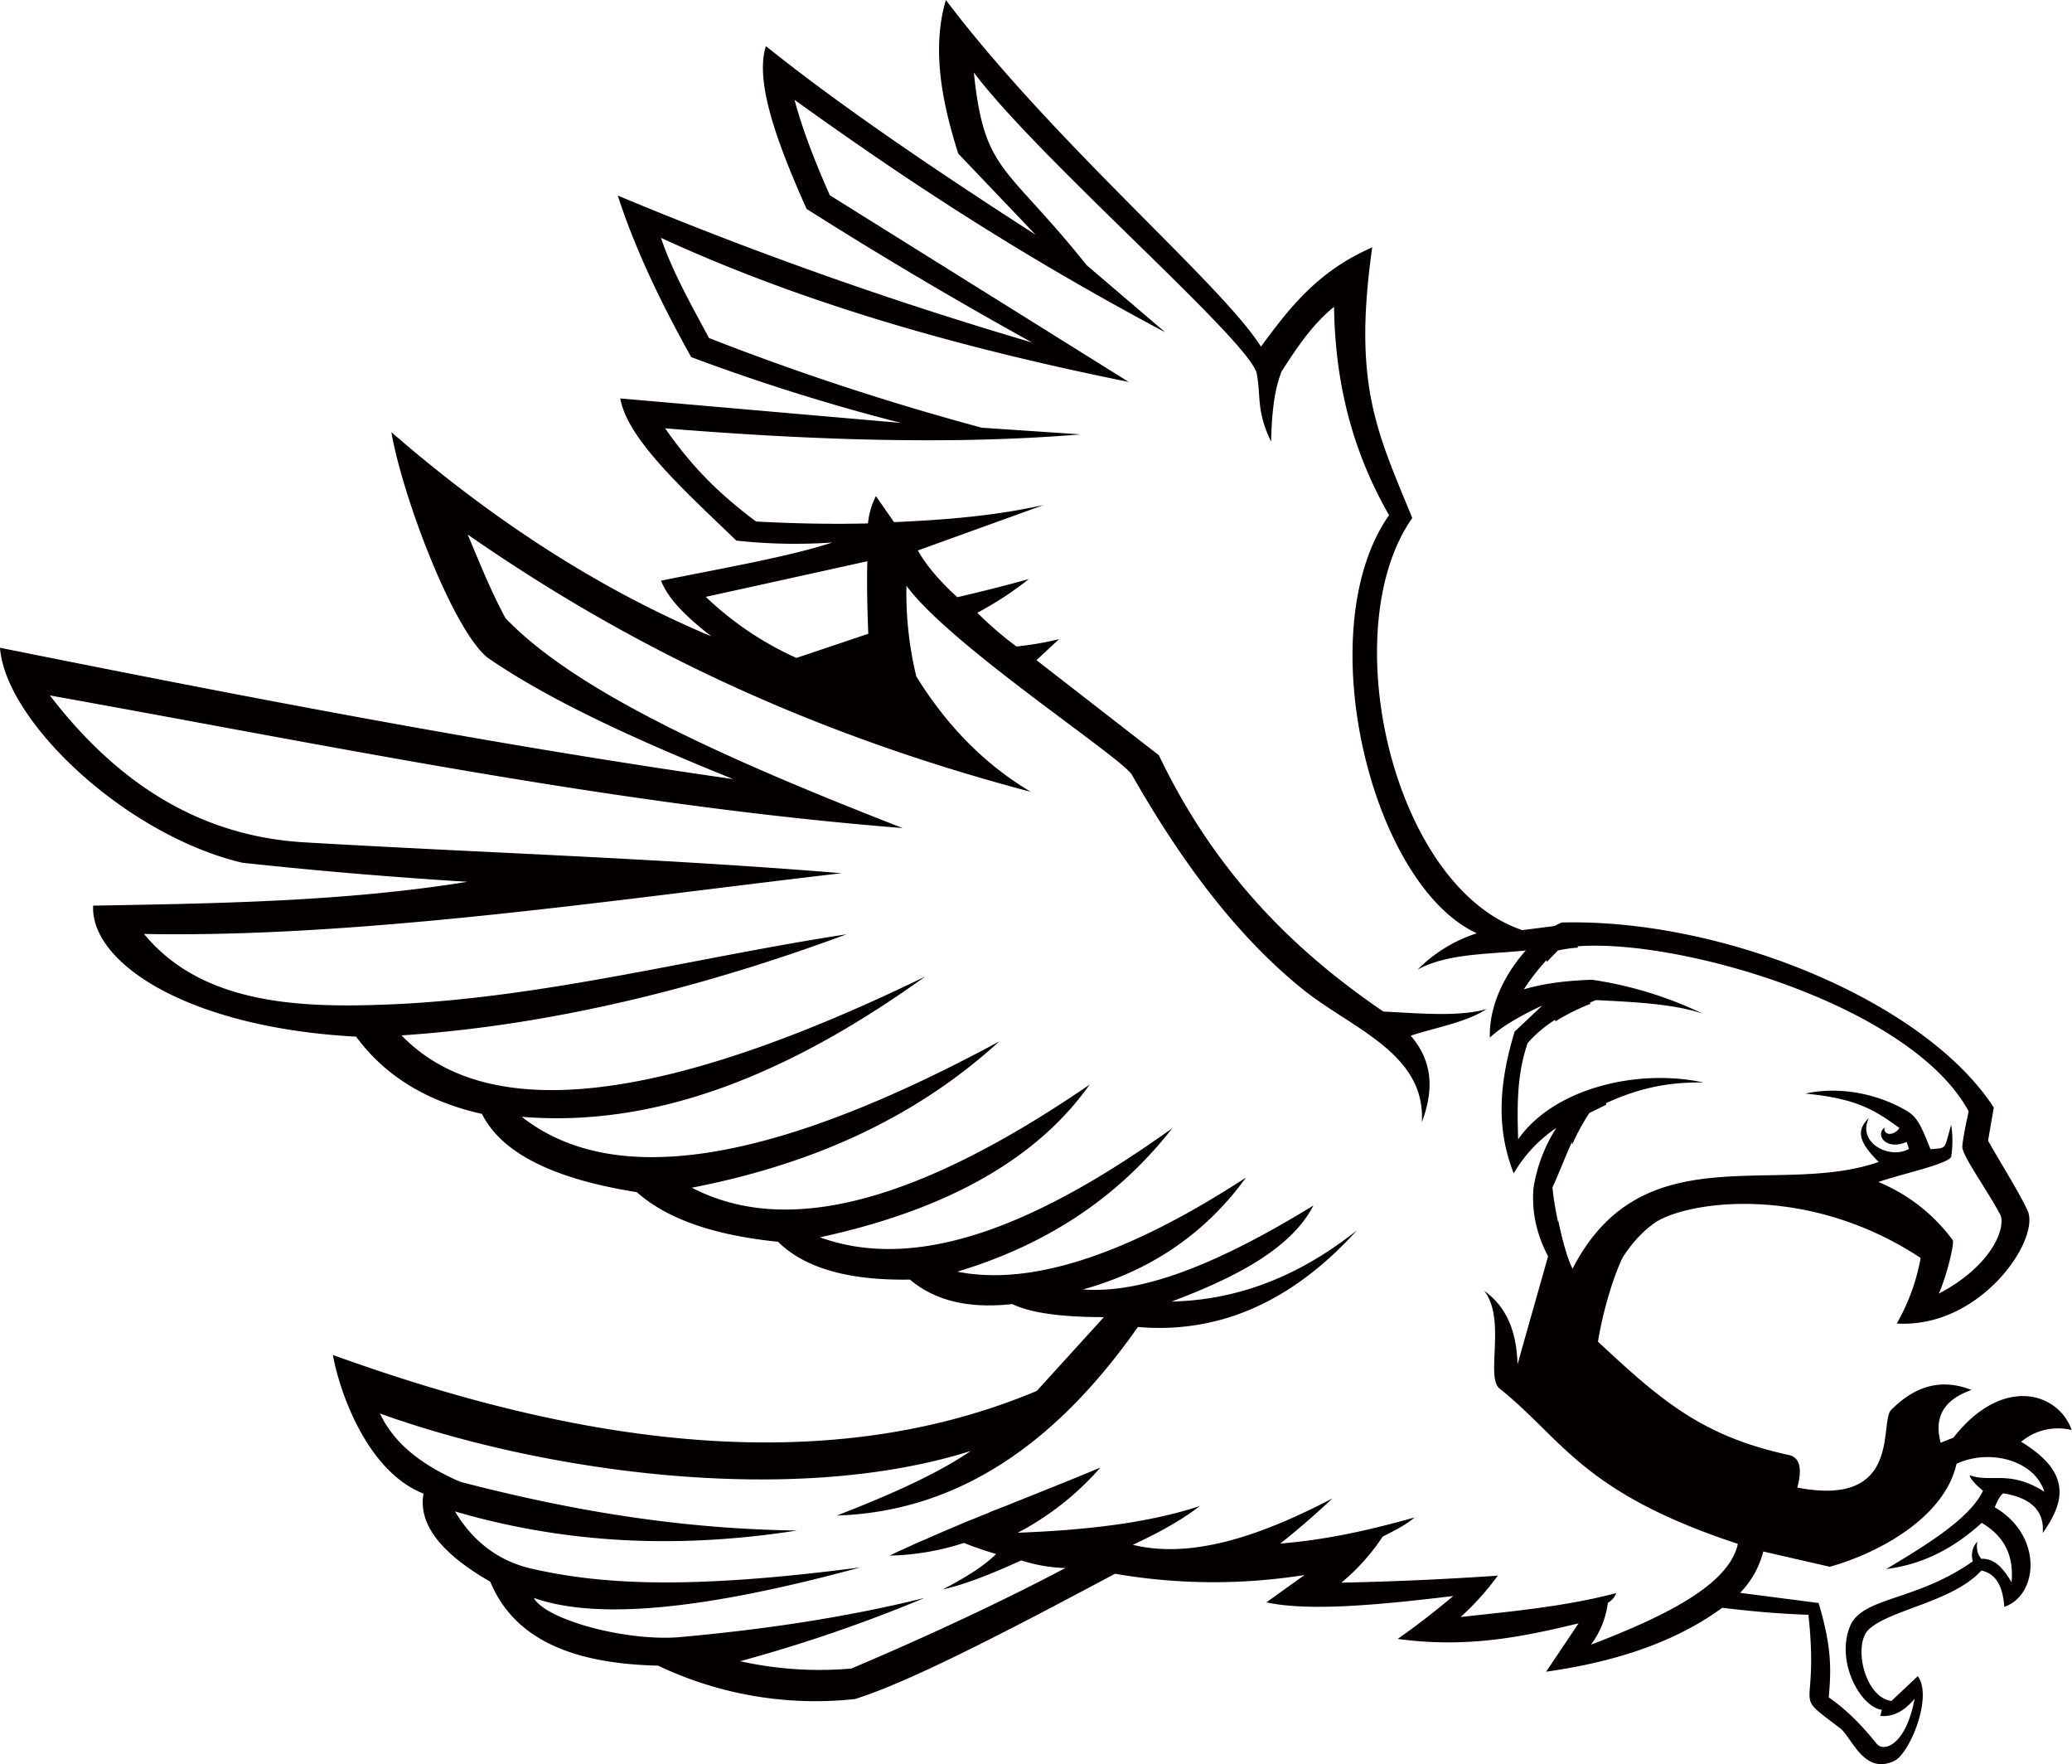 <svg id="Layer_1" data-name="Layer 1" xmlns="http://www.w3.org/2000/svg" viewBox="0 0 651.7 554.8"><title>Eagle238_1c</title><path d="M177.2,75.9l-.8-5.7a59.3,59.3,0,0,0-11.8,4.5l1.9,13.7a68.6,68.6,0,0,1,5.4-9.9Z" transform="translate(328 271.5)" style="fill:#050000;fill-rule:evenodd"/><path d="M161.2,49.7a67.3,67.3,0,0,1,11-5.5L170.7,37a104.5,104.5,0,0,0-11.1,1.1Z" transform="translate(328 271.5)" style="fill:#050000;fill-rule:evenodd"/><path d="M307.7,181.9a18.1,18.1,0,0,1,15.9-3.7c-4.2-11.9-21.8-17.3-37.2,2.4l-4,1.6c-2-7.4.3-13.3,9.7-16.6-8.4-3.3-16.9-2.2-25.3,6.3-3.8,3.8,3.7,30.8-29.5,24.4,1.6-5.9.9-9.6-2.9-10.3-27-5.9-39.9-17-59.8-35.6,1.5-9,4.4-19.4,7.9-26.8q-.7-6.9-1.4-13.7c-5.3,4.2-10.2,10-14.3,18-1.6-2.7-3.4-9.3-4.7-15.6-3.9,13.9-9.2,32.4-12.8,45.3-.3-11.9-4.4-18.8-10.5-23.2,7,8.9.4,27.1,4.8,30.7,20.2,16.2,25.9,32.7,75,48.9-2.7,12.6-22.1,22.5-46.2,31.7a27.7,27.7,0,0,0,5.3-13.1c1.3-.9,2.3-1.9,2.6-3.1-16.5,4.3-32.7,5.7-48.9,7.5A85.2,85.2,0,0,0,143.1,224q-24.9,1.7-49.2,2.2a66.2,66.2,0,0,0,13-14.5c3.8-1.9,7.5-3.8,10-6-13.5,3.8-27.3,7-42.2,8.2,5.9-4.7,11.3-9.4,16.4-14.2-22.8,11.9-44.3,19.1-62.8,14.6,7.5-3.5,14.7-7.3,21.1-12.2-16.4,5.4-36.1,7.6-57.3,8.4a89.5,89.5,0,0,0,26-20.5C8.6,194-1.6,198-11.5,202l-1.3.5-3.6,1.4-.6.3-3.2,1.3-1,.4-3.5,1.4-.9.4-3.3,1.4-.5.2-3.5,1.5-.9.4-3.4,1.5-.5.2-3,1.3-.6.3-3.1,1.4-.7.3-3.1,1.5a81.3,81.3,0,0,0,23.4-4c2.4,1,5.2,2,10.1,3.5-4.5,4.4-10.5,7.8-16.7,11.1,6.9-1.5,15.4-4.9,24.6-9.1a50,50,0,0,0,13.9,2.4c-20.7,10.9-43.3,21.4-67.3,31.6a114.5,114.5,0,0,1-35-2.3,471.4,471.4,0,0,0,58-19.9q-34.6,8.6-77.9,12.4c-17,1.1-41.4-5.7-45-12.4,21.5,7.6,57.8,2.6,102.7-9.6-55,7.2-82.3,5.2-103.4.4-10.1-2.3-18.3-8.3-24.1-18,31.5,9.2,66.6,12.4,107.6,6-38.2-.5-72.8-6.7-105.9-15.3-14.3-6.2-21.5-13.5-25.3-21.5,50.2,18.1,129,29.7,185.8,11.8-10.8,7.4-25.9,14-42.1,20.3,38.9-1.3,69.5-23.4,94.7-59.3,25.8,2.2,48.7-8.1,68.9-30.4-17,13.5-36.1,21.9-58.3,22.4,20.5-7.7,37.7-16.8,44.6-30.2-35.7,21.9-57,27.5-72.5,26.4,21.6-6,38.7-17.8,51.3-35.2C26.3,123.3-3.9,133-26.9,128.4c29.9-9,51.7-24.7,67.6-45.1C-.6,112.9-38.6,129-70.1,117.6c40.6-8.8,68.5-25,84.8-48-59,40.4-97.9,46.5-125.1,32.4,36.5-7.1,69.4-21.1,96.7-46-67.2,36.3-119.5,47.8-150.2,23.7C-120.5,83.3-78.4,65.3-37,35.6c-80.2,39-136.8,47.4-164.7,18.5,46-3.1,92.7-14.3,140-31.8-48.2,7.4-95.9,20.2-144.6,22.1-26.5,1-57.9.3-76.4-22.2C-214.5,23.5-134,11.3-63.3,3.1c-57-4.7-112.6-6.4-168.8-9.7-33.5-1.9-59.4-19.1-80.2-46.2C-224.6-37.1-135-18.3-44.1-11.1-98-32.1-146.4-53.5-169-77.1c-4.8-8.9-8.2-17.6-11.9-26.3C-138.8-74.2-83.4-43.5-3.8-22.5c-13.6-8.1-25.8-19.8-36-36.3a111.7,111.7,0,0,1-3.1-28.5c13.8,18.9,68.5,54.5,71,59.6C43.6-.5,60.9,22.7,81.5,39.4c15.4,12.5,39,20.2,37.7,42,3.6-9.5,3.8-18.8-3.5-27.2,7.9-2.6,17.5-4.2,23.9-8.4-8.4,2.5-20.7,1.4-32.5.8C79.2,27.6,54.3,3.2,36.5-34L-2-63.9l7.1-6.6A101.1,101.1,0,0,1-8.3-68.2,109.8,109.8,0,0,1-20.6-78.8,107.1,107.1,0,0,0-4.4-89.4c-7.2,2-14.7,3.9-22.5,5.7-5.7-5.2-9.9-10.2-12.4-14.7L.3-112.7c-15.7,3.5-31.4,4.7-47.1,5.4l-5.7-8.2a24.3,24.3,0,0,0-2.5,8.6q-16.4.4-35.2-.6c-14.5-10.8-22.2-20.2-28.6-29.3,46.7,3.8,91,5.2,130.7,1.9L-19.2-137A821,821,0,0,1-105-165.2c-5.7-10.6-11.7-21.3-15.1-31.5,45.9,21.1,95.6,34.9,147.1,45.3l-94-58.7c-4.6-10.4-8.6-20.6-11.1-30C-45.4-216.6-9.6-192.6,38.5-167L13.8-188.1c-25.7-32.1-32.2-29-35.5-60.6,20.2,26.9,85.1,83,88.9,94.3,1.5,7.3-.2,11.9,4.6,21.8.2-9,1-16.3,3.3-22.1,5.1-8,10.1-15.2,16.5-20.3.3,22,4.9,43.9,17.3,65.5C83.7-73.6,103.1,6.6,136.5,22a45.9,45.9,0,0,0-18.6,11.4c10.9-6,26.7-4.5,40-6.8l.6,4.4,3.5-3.6a44,44,0,0,1,6.3-.9q-.9-3.7-1.8-7.5L150.8,21C109.8,7.2,91.7-73.8,116.2-108.6c-11.2-27.3-18.7-42-12.6-85.1-17.3,7.5-26.2,19.3-35,31.2-12.3-19.6-65-63.9-99.1-109-4.4,14.9-1.5,31.4,3.9,48.3l24.3,25.5c-32.8-21.1-62.4-41.3-84.8-59.3-3.5,10.9,3.2,29.8,12.8,51.2,21.3,13.5,44.7,27.5,70.9,42a1260.3,1260.3,0,0,1-130.3-46.2c5.7,17.5,13.9,34.3,23.1,50.8a641.9,641.9,0,0,0,66,20.7l-88.3-7.7c2.2,12.8,20.1,28.9,36.5,44.7a169.9,169.9,0,0,0,30.2.6c-13.8,4.5-34.6,8.1-53.9,12,2.5,6.3,8.8,12,15.8,17.5-36.2-15.2-69.5-37.2-100.6-64.2,3.4,19.9,19.1,61.6,30.1,70.8,19.3,13.4,46.9,26,77.4,38.3C-171.8-37.1-250.4-52.2-328-67.8c1.7,23.1,39.4,58.9,76.2,67.6,24.8,2.7,48.3,4.6,70.8,6-38.3,6.2-78,6.8-117.7,7.5-.9,17.7,29.1,38.3,82.7,41.2,8.5,11.5,21,20.1,39.6,24.3,6.4,12.8,23.5,20.6,48.7,24.6,9.2,8.2,23.7,13.5,44.4,15.6,8.8,8.7,23.2,12.2,41.5,11.9,8.8,7.4,19.9,9,32.2,7.7,5.8,2.8,15.6,4.1,28.8,4.1L-1.9,165.9c-74,31.1-157.1,11.9-221.4-11.3,1.7,9.8,10,36.3,28.5,43.6-1.7,9.6,5.5,18.8,21,27.7,7.9,19,27.4,25.8,52.8,26.4a115.1,115.1,0,0,0,61.9,10.5c17.4-5.4,49-21.9,81.8-39.4a182.4,182.4,0,0,0,59.6.4l-12,8.6c13.5,2.9,35.5.8,58.8-2-5.5,4.6-11.2,9.1-17.5,13.5,22.4,3,39.8-.8,56.9-4.9l-10.2,15.2c21.2-3,40.2-9,55.4-20.1,9,1.1,18,1.9,27.1,2.2,3.5,32.2-5.9,23.6,10,35.7,3.7,2.9,7.5,14.9,17.1,10.2,4.8-2.4,12.1-20.1,7.3-26.6l-8.3,7.8c-8.6-1.2-12.1-17.9-7.1-22.5,6.8-6.3,26.3-8.6,35.4-18.5,4.8,1,6.8,5.3,7.2,11.4,10.7-3.6,12.3-22.4-3-31.3.8-1.9,1.7-3.8,2.7-4.4,9.6,1.6,12.9,6.2,12.4,12.5C321,201.3,324.2,191.9,307.7,181.9ZM-106-83.8-55.2-95c-.2,7.5,0,15.2.3,22.8l-22.6,7.6A101.1,101.1,0,0,1-106-83.8ZM291.5,192.4c.3,1.4,2.2,3.2,4.2,4.9-4,8.5-17,16.6-30.4,24.6,10.8-1.3,20.8-6.1,30-14.5,7.2,4.3,10.1,10.2,9.4,18.7-2.4-4-5.1-7.6-9.5-7.4-1.3-1.4-1.6-3.2-1.3-5.4a6.5,6.5,0,0,0-1.4,6.2c-17.4,12.2-33.1,11.1-38.1,19.3-5.6,11.1,2.4,26.4,9.5,27.4l-.5,1.9c3.9.4,7.5-1.4,10.8-5.4-2.7,14.5-9.6,16.9-11.9,14.2-4.5-5.6-9.4-10.7-15.1-14.6.6-7.5,1.3-14.8-3.2-29.7l-24.7-3.2a28.6,28.6,0,0,0,7.3-13l20.9,4.8c13.2-3.6,35.8-14.4,39.9-32.4,10.7-4.9,24.6-.9,27.6,8.8C304,190.6,298.2,194.9,291.5,192.4Z" transform="translate(328 271.5)" style="fill:#050000;fill-rule:evenodd"/><path d="M309.9,109.6c-2.4-5.5-8.4-14.9-12.6-22.4l1.8-10.4c-21.5-33.3-84.8-59.5-135.9-58.2-8.4,3.4-23.1,19.1-22.6,36.2,3.5-3.3,9.2-6.7,16.5-10.1l-8.7,8.2c-6.3,20.6-4.5,33.7-.3,44.6a43.9,43.9,0,0,1,13.4-14.3,49.1,49.1,0,0,0-7.2,19.1c-1.2,16.3,7.9,29.1,20.5,40.7,2.1-10.8,8.2-23.3,17.6-29.9s47.5-12.9,83.7,11a65.2,65.2,0,0,1-7.5,20.6C294.5,146.3,313.3,119.1,309.9,109.6Zm-28.1,25.7c2.3-5,5-15.7,4.4-16.8a55.3,55.3,0,0,0-23.4-18.3c7.6-2.6,21.7-5.6,22.9-7.9a33.3,33.3,0,0,0,0-10.1c-2.3,8-1.2,7.2-6.5,7.7-2.6-6.4-3.9-9.9-7.2-11.9-8.1-4.9-20.2-8.2-32.2-5.6,15.9,1.5,21.8,5.1,29.6,10.8-1.3,2.3-5,2.7-4.7-.1-3,2.4.6,7.3,7,4.5l.7,2.2c-5.9,3.4-16.4-1.8-12.6-9.7-4.4,4.2-2.7,8,3.1,13.8-32.1,11.2-74.3-9.2-96.3,33.6-2.5-4.4-5.7-18.3-6.3-25.6,3.8-8.3,6.2-16.1,11.3-23.7,14.9-8.1,26-9.4,36.2-9.3-20.9-4.5-47.2,1.9-58.3,17.9-.3-10.1-.5-20.2,3-30.3,6.3-7.2,13.9-10.4,21.5-13.5,12.2.6,24.3,1.2,33.4,4.2a120.8,120.8,0,0,0-34.7-10.6c-7.3.3-14.1.9-21.4,3A70.2,70.2,0,0,1,161.8,27C189.8,20.6,272,42.4,291.2,78c-1.1,5-1.7,8.1-2,10.9s7.7,13.5,12.1,21.9C302.8,115.9,297.2,127.3,281.8,135.3Z" transform="translate(328 271.5)" style="fill:#050000;fill-rule:evenodd"/></svg>